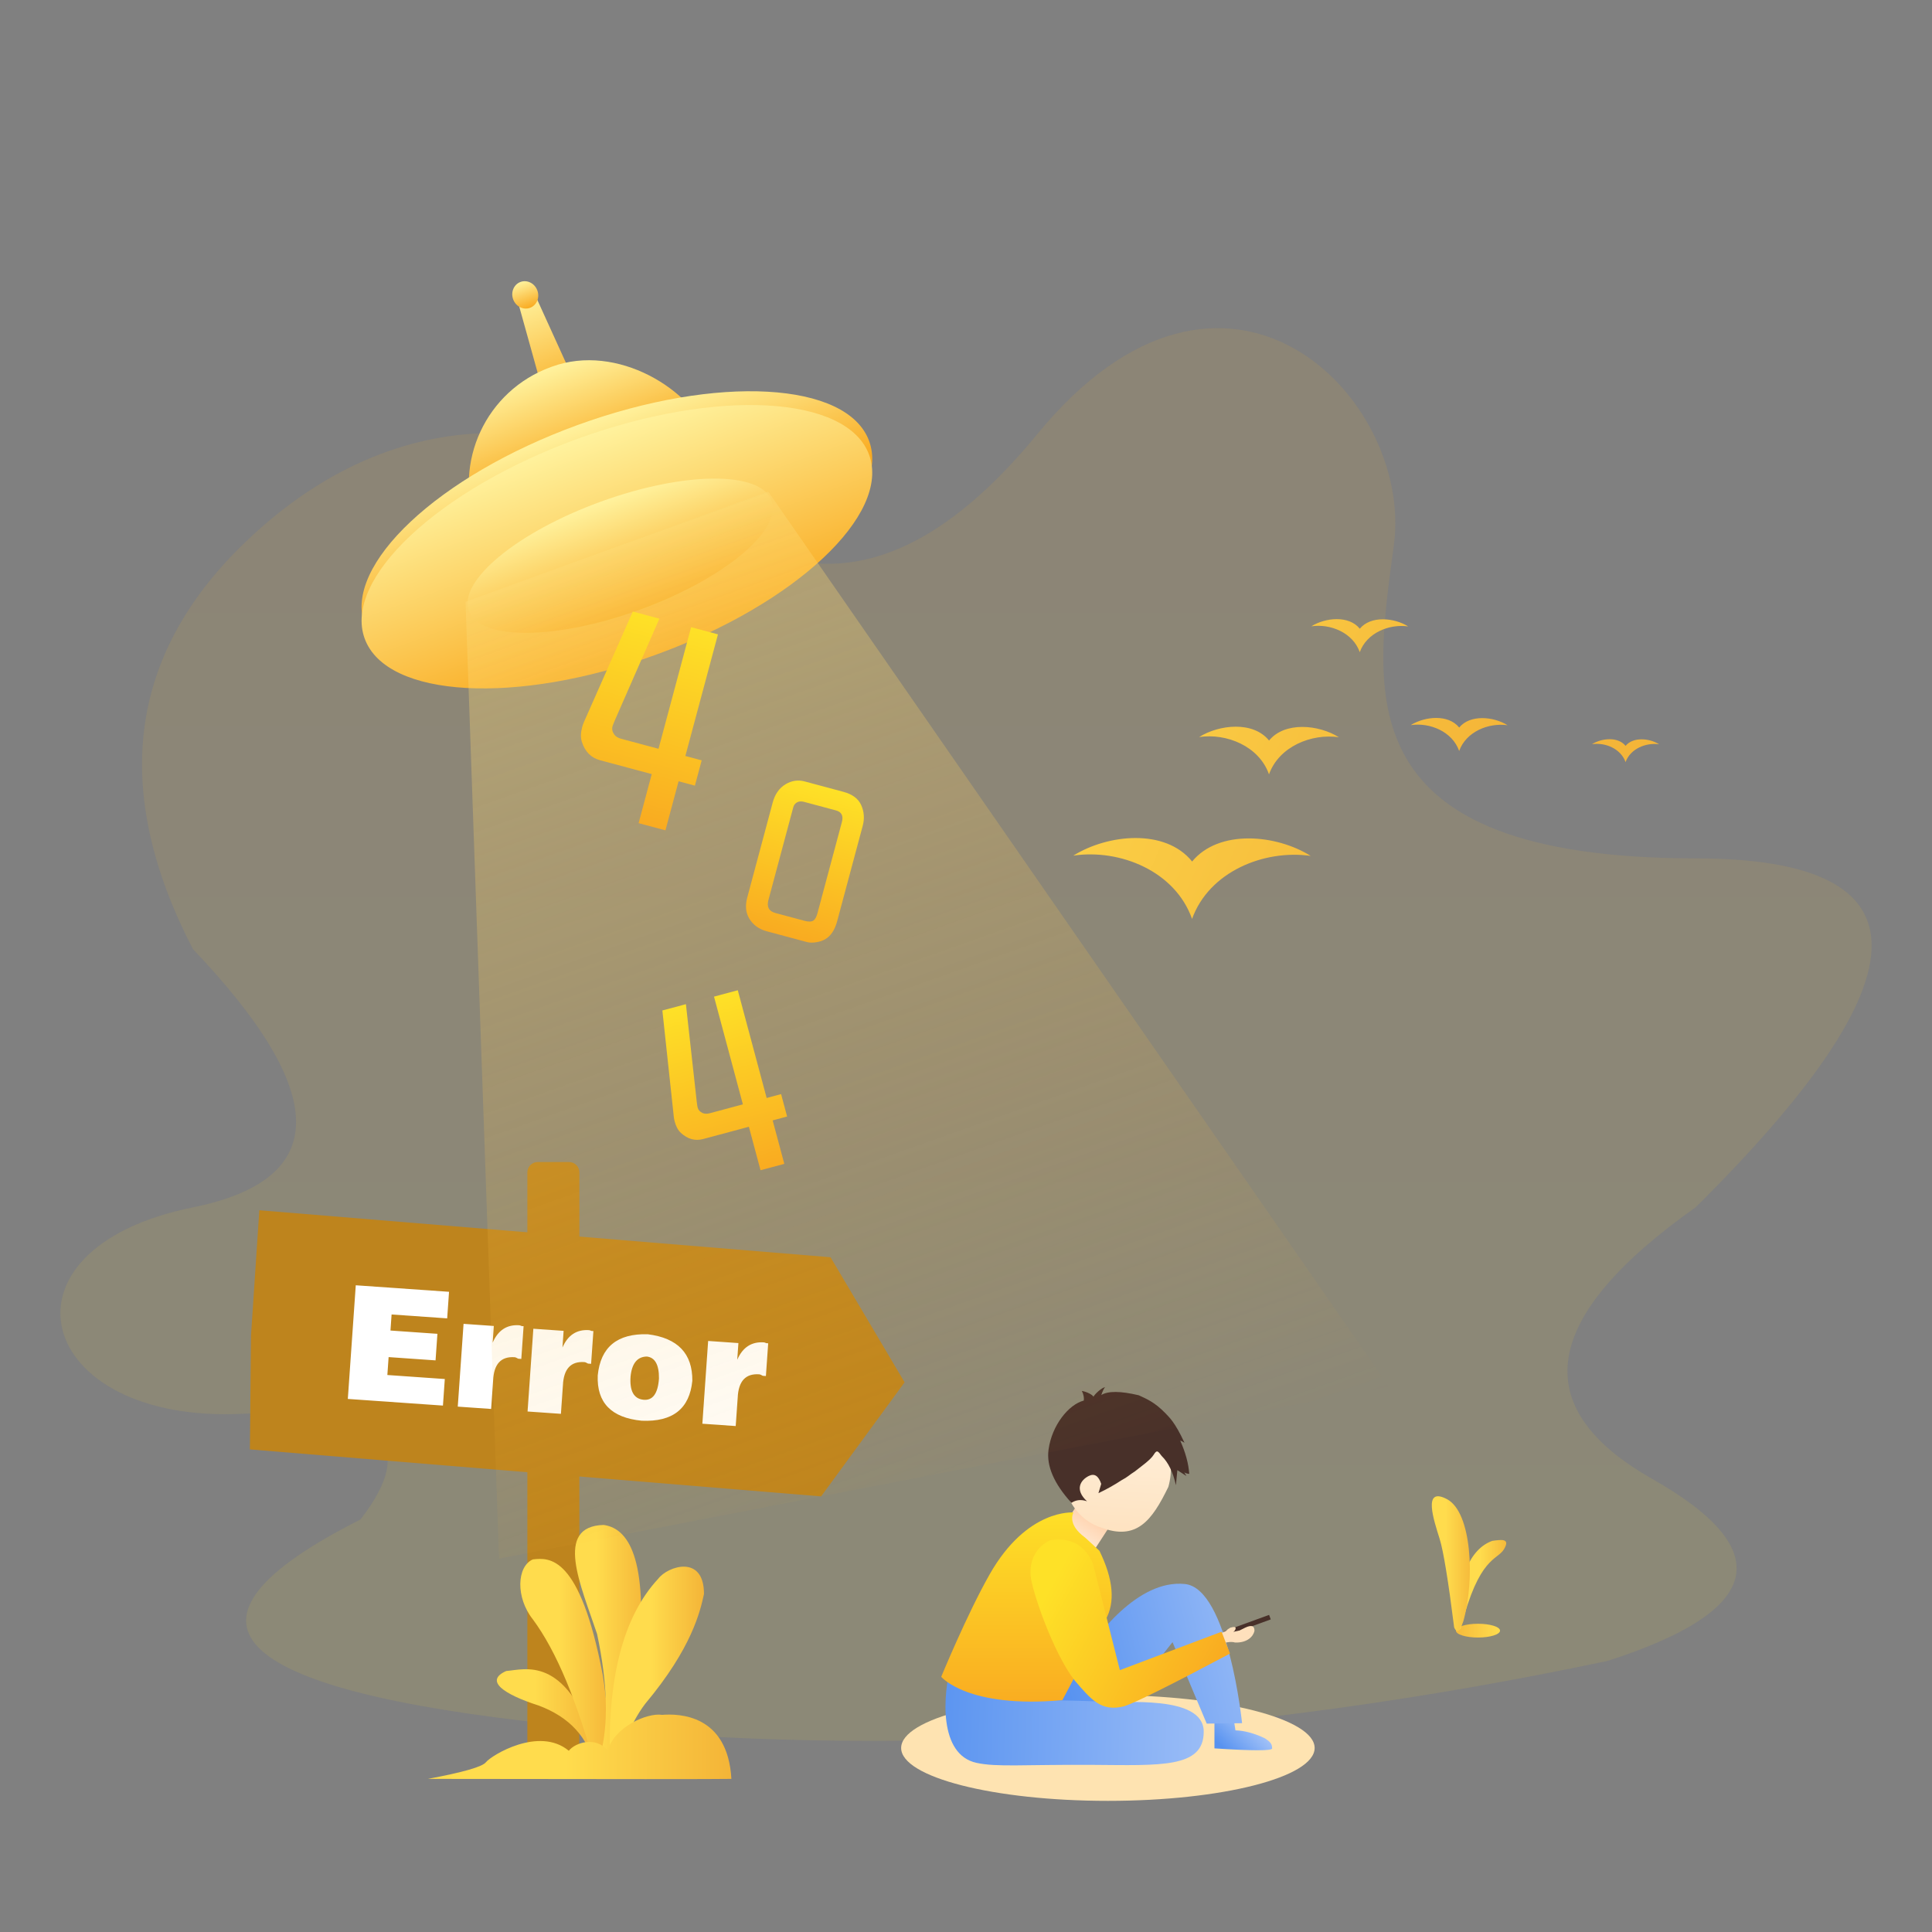 <svg xmlns:xlink="http://www.w3.org/1999/xlink" xmlns="http://www.w3.org/2000/svg" version="1.1" viewBox="0 0 1024 1024" height="1024px" width="1024px">
    <rect x="0" y="0" width="1024" height="1024" fill="#808080" stroke="none"/>
    <title>404</title>
    <defs>
        <linearGradient id="linearGradient-1" y2="100%" x2="50%" y1="0%" x1="50%">
            <stop offset="0%" stop-color="#F9AB21"></stop>
            <stop offset="100%" stop-color="#FEE127"></stop>
        </linearGradient>
        <linearGradient id="linearGradient-2" y2="99.716%" x2="99.236%" y1="99.716%" x1="-16.948%">
            <stop offset="0%" stop-color="#F4B538"></stop>
            <stop offset="100%" stop-color="#FFDC4D"></stop>
        </linearGradient>
        <linearGradient id="linearGradient-3" y2="99.716%" x2="99.236%" y1="99.716%" x1="45.251%">
            <stop offset="0%" stop-color="#FFDC4D"></stop>
            <stop offset="100%" stop-color="#F4B538"></stop>
        </linearGradient>
        <linearGradient id="linearGradient-4" y2="99.716%" x2="99.236%" y1="99.716%" x1="45.251%">
            <stop offset="0%" stop-color="#FFDC4D"></stop>
            <stop offset="100%" stop-color="#F4B538"></stop>
        </linearGradient>
        <linearGradient id="linearGradient-5" y2="99.716%" x2="99.236%" y1="99.716%" x1="45.251%">
            <stop offset="0%" stop-color="#FFDC4D"></stop>
            <stop offset="100%" stop-color="#F4B538"></stop>
        </linearGradient>
        <linearGradient id="linearGradient-6" y2="99.716%" x2="99.236%" y1="99.716%" x1="45.251%">
            <stop offset="0%" stop-color="#FFDC4D"></stop>
            <stop offset="100%" stop-color="#F4B538"></stop>
        </linearGradient>
        <linearGradient id="linearGradient-7" y2="99.716%" x2="99.236%" y1="99.716%" x1="45.251%">
            <stop offset="0%" stop-color="#FFDC4D"></stop>
            <stop offset="100%" stop-color="#F4B538"></stop>
        </linearGradient>
        <linearGradient id="linearGradient-8" y2="99.716%" x2="99.236%" y1="99.716%" x1="45.251%">
            <stop offset="0%" stop-color="#FFDC4D"></stop>
            <stop offset="100%" stop-color="#F4B538"></stop>
        </linearGradient>
        <linearGradient id="linearGradient-9" y2="99.716%" x2="99.236%" y1="99.716%" x1="45.251%">
            <stop offset="0%" stop-color="#FFDC4D"></stop>
            <stop offset="100%" stop-color="#F4B538"></stop>
        </linearGradient>
        <linearGradient id="linearGradient-10" y2="100%" x2="50%" y1="12.924%" x1="50%">
            <stop offset="0%" stop-color="#FFCDA5"></stop>
            <stop offset="100%" stop-color="#FFE8D1"></stop>
        </linearGradient>
        <linearGradient id="linearGradient-11" y2="100%" x2="93.443%" y1="0%" x1="41.377%">
            <stop offset="0%" stop-color="#FFF2DF"></stop>
            <stop offset="100%" stop-color="#FEE0BC"></stop>
        </linearGradient>
        <linearGradient id="linearGradient-12" y2="73.633%" x2="100%" y1="11.71%" x1="14.347%">
            <stop offset="0%" stop-color="#BFD4FA"></stop>
            <stop offset="100%" stop-color="#5792F0"></stop>
        </linearGradient>
        <linearGradient id="linearGradient-13" y2="74.58%" x2="10.277%" y1="42.05%" x1="172.426%">
            <stop offset="0%" stop-color="#BFD4FA"></stop>
            <stop offset="100%" stop-color="#5792F0"></stop>
        </linearGradient>
        <linearGradient id="linearGradient-14" y2="50%" x2="-6.291%" y1="52.48%" x1="160.309%">
            <stop offset="0%" stop-color="#BFD4FA"></stop>
            <stop offset="100%" stop-color="#5792F0"></stop>
        </linearGradient>
        <linearGradient id="linearGradient-15" y2="100%" x2="50%" y1="0%" x1="50%">
            <stop offset="0%" stop-color="#FEE127"></stop>
            <stop offset="100%" stop-color="#F9AB21"></stop>
        </linearGradient>
        <linearGradient id="linearGradient-16" y2="73.642%" x2="95.466%" y1="32.454%" x1="8.339%">
            <stop offset="0%" stop-color="#FEE127"></stop>
            <stop offset="100%" stop-color="#F9AB21"></stop>
        </linearGradient>
        <linearGradient id="linearGradient-17" y2="100%" x2="50%" y1="0%" x1="50%">
            <stop offset="0%" stop-color="#FFF29D"></stop>
            <stop offset="100%" stop-color="#F9AB21"></stop>
        </linearGradient>
        <linearGradient id="linearGradient-18" y2="39.669%" x2="50%" y1="0%" x1="50%">
            <stop offset="0%" stop-color="#FFF29D"></stop>
            <stop offset="100%" stop-color="#F9AB21"></stop>
        </linearGradient>
        <linearGradient id="linearGradient-19" y2="55.722%" x2="50%" y1="0%" x1="50%">
            <stop offset="0%" stop-color="#FFF29D"></stop>
            <stop offset="100%" stop-color="#F9AB21"></stop>
        </linearGradient>
        <linearGradient id="linearGradient-20" y2="100%" x2="50%" y1="0%" x1="50%">
            <stop offset="0%" stop-color="#FFF29D"></stop>
            <stop offset="100%" stop-color="#F9AB21"></stop>
        </linearGradient>
        <linearGradient id="linearGradient-21" y2="100%" x2="50%" y1="0%" x1="50%">
            <stop offset="0%" stop-color="#FFF29D"></stop>
            <stop offset="100%" stop-color="#F9AB21"></stop>
        </linearGradient>
        <linearGradient id="linearGradient-22" y2="100%" x2="52.657%" y1="-40.237%" x1="52.657%">
            <stop offset="0%" stop-color="#FFF29D"></stop>
            <stop offset="100%" stop-opacity="0" stop-color="#F9AB21"></stop>
        </linearGradient>
        <linearGradient id="linearGradient-23" y2="100%" x2="50%" y1="0%" x1="50%">
            <stop offset="0%" stop-color="#FFF29D"></stop>
            <stop offset="100%" stop-color="#F9AB21"></stop>
        </linearGradient>
        <linearGradient id="linearGradient-24" y2="100%" x2="50%" y1="0%" x1="50%">
            <stop offset="0%" stop-color="#FEE127"></stop>
            <stop offset="100%" stop-color="#F9AB21"></stop>
        </linearGradient>
        <linearGradient id="linearGradient-25" y2="100%" x2="50%" y1="0%" x1="50%">
            <stop offset="0%" stop-color="#FEE127"></stop>
            <stop offset="100%" stop-color="#F9AB21"></stop>
        </linearGradient>
        <linearGradient id="linearGradient-26" y2="100%" x2="50%" y1="0%" x1="50%">
            <stop offset="0%" stop-color="#FEE127"></stop>
            <stop offset="100%" stop-color="#F9AB21"></stop>
        </linearGradient>
        <linearGradient id="linearGradient-27" y2="57.692%" x2="68.96%" y1="36.89%" x1="-26.255%">
            <stop offset="0%" stop-color="#FFDC4D"></stop>
            <stop offset="100%" stop-color="#F4B538"></stop>
        </linearGradient>
    </defs>
    <g fill-rule="evenodd" fill="none" stroke-width="1" stroke="none" id="404">
        <rect height="1024" width="1024" y="0" x="0" id="矩形"></rect>
        <g transform="translate(32, 70)" id="编组-2">
            <path opacity="0.1" fill="url(#linearGradient-1)" id="路径-56" d="M70.23,433.033 C26.971,349.456 35.783,277.997 96.666,218.656 C187.99,129.643 284.509,160.902 316.962,185.572 C349.414,210.241 418.253,281.415 517.833,160.037 C617.413,38.658 717.185,140.486 706.813,218.656 C696.44,296.825 680.092,384.837 866.697,384.951 C991.101,385.027 991.101,446.684 866.697,569.923 C784.614,627.983 776.939,675.947 843.672,713.815 C910.406,751.682 902.524,783.853 820.028,810.327 C625.786,851.317 440.292,862.58 263.548,844.116 C86.803,825.652 51.966,789.403 159.036,735.368 C190.845,694.343 170.055,675.666 96.666,679.338 C-13.417,684.847 -39.143,592.05 70.23,569.923 C143.145,555.172 143.145,509.542 70.23,433.033 Z"></path>
            <g transform="translate(726.884, 723.047)" id="草">
                <ellipse ry="3.653" rx="11.689" cy="71.227" cx="24.473" fill="url(#linearGradient-2)" id="椭圆形"></ellipse>
                <path fill="url(#linearGradient-3)" id="路径-42" d="M12.063,69.797 C13.654,43.217 20.322,27.833 32.067,23.644 C36.691,23.027 41.844,22.098 38.251,28.091 C34.658,34.083 25.036,31.751 15.414,69.781 C14.544,71.407 13.427,71.412 12.063,69.797 Z"></path>
                <path fill="url(#linearGradient-4)" id="路径-41" d="M11.843,69.464 C8.718,44.638 6.161,29.025 4.171,22.626 C1.185,13.027 -5.171,-5.446 8.058,1.543 C21.287,8.532 22.851,44.381 16.736,66.198 C14.836,71.719 13.205,72.808 11.843,69.464 Z"></path>
            </g>
            <g transform="translate(100.449, 545.892)" id="Error">
                <path fill="#BE841D" id="矩形" d="M152.564,0 L169.139,0 C172.177,3.30186575e-16 174.639,2.462 174.639,5.5 L174.639,316.203 C174.639,319.241 172.177,321.703 169.139,321.703 L152.564,321.703 C149.527,321.703 147.064,319.241 147.064,316.203 L147.064,5.5 C147.064,2.462 149.527,1.44617026e-15 152.564,0 Z"></path>
                <polygon points="5.002 25.569 307.751 50.479 347.005 116.76 302.749 177.229 -1.30022822e-13 152.319 0.596 91.85" fill="#BE841D" id="矩形"></polygon>
                <path transform="translate(163.821, 103.459) rotate(4) translate(-163.821, -103.459)" fill-rule="nonzero" fill="#FFFFFF" d="M104.258,133.323 L104.258,119.212 L73.739,119.212 L73.739,109.695 L98.68,109.695 L98.68,95.583 L73.739,95.583 L73.739,87.051 L103.274,87.051 L103.274,72.94 L53.72,72.94 L53.72,133.323 L104.258,133.323 Z M129.856,133.323 L129.856,118.227 C129.637,109.476 133.137,105.1 140.357,105.1 C140.795,105.1 141.451,105.319 142.326,105.757 L142.326,105.757 L143.967,105.757 L143.967,88.364 L143.967,88.364 L142.983,88.364 C142.326,88.145 141.889,88.035 141.67,88.035 C135.106,88.035 130.621,91.426 128.215,98.209 L128.215,98.209 L128.215,89.348 L112.135,89.348 L112.135,133.323 L129.856,133.323 Z M166.939,133.323 L166.939,118.227 C166.72,109.476 170.221,105.1 177.44,105.1 C177.878,105.1 178.534,105.319 179.41,105.757 L179.41,105.757 L181.05,105.757 L181.05,88.364 L181.05,88.364 L180.066,88.364 C179.41,88.145 178.972,88.035 178.753,88.035 C172.19,88.035 167.705,91.426 165.298,98.209 L165.298,98.209 L165.298,89.348 L149.218,89.348 L149.218,133.323 L166.939,133.323 Z M209.929,133.979 C226.338,133.542 234.761,125.884 235.199,111.007 C234.323,96.568 225.9,88.91 209.929,88.035 C193.74,88.692 185.426,96.568 184.988,111.664 C185.426,126.103 193.74,133.542 209.929,133.979 Z M210.285,122.83 L209.929,122.821 C204.897,122.603 202.381,118.665 202.381,111.007 C202.6,104.006 205.226,100.287 210.258,99.85 C214.633,100.068 217.04,103.788 217.477,111.007 C217.477,119.102 214.961,123.04 209.929,122.821 L210.285,122.83 Z M259.811,133.323 L259.811,118.227 C259.593,109.476 263.093,105.1 270.313,105.1 C270.75,105.1 271.407,105.319 272.282,105.757 L272.282,105.757 L273.923,105.757 L273.923,88.364 L273.923,88.364 L272.938,88.364 C272.282,88.145 271.844,88.035 271.625,88.035 C265.062,88.035 260.577,91.426 258.17,98.209 L258.17,98.209 L258.17,89.348 L242.09,89.348 L242.09,133.323 L259.811,133.323 Z"></path>
            </g>
            <g transform="translate(194.8, 738.255)" id="草">
                <path fill="url(#linearGradient-5)" id="路径-43" d="M88.278,127.935 C84.902,112.57 75.045,101.83 58.706,95.714 C40.047,89.716 29.824,82.586 41.5,77.417 C51.359,76.633 72.386,68.954 88.278,114.819 C89.384,119.264 89.384,123.635 88.278,127.935 Z"></path>
                <path fill="url(#linearGradient-6)" id="路径-44" d="M89.107,130.372 C79.28,93.691 68.117,66.91 55.618,50.031 C46.44,38.496 47.083,21.99 55.618,18.259 C64.354,17.288 80.456,15.785 92.579,79.001 C93.345,83.35 97.617,108.788 92.579,125.205 C91.834,127.458 90.676,129.18 89.107,130.372 Z"></path>
                <path fill="url(#linearGradient-7)" id="路径-45" d="M91.377,122.087 C95.821,105.673 95.257,84.258 89.684,57.839 C81.159,32.229 66.609,0.726 93.13,0 C103.889,1.463 116.882,12.741 111.973,68.951 C108.981,91.632 103.778,105.032 98.318,122.087 C96.413,123.15 94.099,123.15 91.377,122.087 Z"></path>
                <path fill="url(#linearGradient-8)" id="路径-46" d="M96.568,128.462 C94.789,82.051 103.283,48.743 122.05,28.54 C127.118,21.789 146.398,15.466 146.326,36.629 C144.313,45.729 140.006,65.157 115.17,94.797 C106.988,105.495 101.611,121.128 101.558,124.794 C101.523,127.237 99.86,128.46 96.568,128.462 Z"></path>
                <path fill="url(#linearGradient-9)" id="路径-47" d="M0,134.59 C18.584,131.126 28.833,128.185 30.747,125.768 C33.617,122.143 58.905,106.575 74.675,119.688 C78.107,115.276 89.117,111.844 95.417,119.688 C98.299,107.305 116.281,99.374 124.102,100.659 C132.909,99.97 158.909,100.257 160.852,134.59 C153.758,134.755 100.141,134.755 0,134.59 Z"></path>
            </g>
            <g transform="translate(445.627, 653.646)" id="人物">
                <ellipse ry="28.032" rx="109.58" cy="202.817" cx="109.58" fill="#FEE3B1" id="椭圆形"></ellipse>
                <g transform="translate(111.037, 54.627) rotate(33) translate(-111.037, -54.627) translate(74.511, 13.213)" id="头">
                    <rect height="20.64" width="20.64" y="62.188" x="32.173" fill="url(#linearGradient-10)" id="矩形"></rect>
                    <path fill="url(#linearGradient-11)" id="椭圆形" d="M49.127,70.531 C69.104,66.247 69.955,52.687 67.522,32.999 C62.386,16.347 45.823,6.154 30.529,10.231 C15.234,14.309 6.998,31.112 12.134,47.764 C17.27,64.415 33.833,74.608 49.127,70.531 Z"></path>
                    <path fill="#483029" id="路径-66" d="M29.04,68.049 C15.738,64.559 7.229,58.882 3.514,51.015 C-2.059,39.215 -0.589,25.134 5.015,19.017 C4.435,17.76 3.161,16.307 1.366,15.301 C3.556,14.297 7.284,13.868 8.194,14.525 C8.026,13.157 9.099,8.401 10.583,6.932 C10.482,7.969 10.685,9.489 11.194,11.492 C12.98,7.713 18.56,4.146 27.932,0.792 C32.171,0.254 36.688,-0.841 45.121,1.129 C47.917,1.856 51.508,2.158 61.962,8.706 C60.669,8.735 59.836,8.837 59.461,9.011 C65.221,12.725 69.752,16.779 73.054,21.172 C71.966,21.726 71.079,21.976 70.393,21.921 L72.394,22.939 L66.688,22.939 L70.393,30.035 C65.329,25.061 60.406,22.107 55.626,21.172 C52.527,20.021 51.619,19.657 51.725,22.939 C51.83,26.221 49.176,32.64 48.15,35.813 C46.697,38.93 46.627,40.265 44.805,43.495 C43.014,47.599 40.831,51.755 38.257,55.963 L36.801,51.015 C33.31,48.227 30.723,48.227 29.04,51.015 C26.516,55.198 26.434,61.33 35.519,62.861 C32.377,63.624 30.218,65.354 29.04,68.049 Z"></path>
                </g>
                <path transform="translate(181.346, 193.515) scale(-1, 1) translate(-181.346, -193.515)" fill-rule="nonzero" fill="url(#linearGradient-12)" id="路径-52" d="M186.68,185.809 L185.508,193.466 C180.736,193.615 175.547,195.018 169.941,197.674 C166.333,199.988 166.172,201.037 166.056,203.03 C165.979,204.359 176.172,204.359 196.636,203.03 L196.636,183.002 L186.68,185.809 Z"></path>
                <path fill-rule="nonzero" fill="url(#linearGradient-13)" id="Fill-1706" d="M94.43,156.662 C103.296,143.609 125.253,113.37 150.392,115.909 C173.391,118.233 180.701,189.682 180.701,189.682 L161.958,189.902 L143.835,146.738 L104.282,196.561 L75.466,185.477 L94.43,156.662 Z"></path>
                <path fill-rule="nonzero" fill="url(#linearGradient-14)" id="Fill-1708" d="M27.109,155.87 C21.476,175.588 20.212,206.36 39.893,210.69 C50.727,213.073 64.811,211.556 101.212,211.773 C137.184,211.987 160.582,213.723 160.365,194.006 C160.149,174.288 116.597,179.271 107.279,178.405 C97.963,177.538 54.844,177.105 54.844,177.105 L27.109,155.87 Z"></path>
                <path fill="url(#linearGradient-15)" id="Fill-1709" d="M105.114,98.335 C105.114,98.335 102.726,96.008 97.491,91.29 C87.529,83.989 91.362,78.003 91.362,78.003 C91.362,78.003 66.88,75.686 46.93,110.752 C34.914,131.871 21.241,165.096 21.241,165.096 C21.241,165.096 35.198,182.016 85.468,177.466 C85.468,177.466 100.563,148.72 108.363,134.853 C113.563,125.608 112.48,113.435 105.114,98.335 Z"></path>
                <polygon points="170.742 136.559 196.226 136.559 196.226 139.108 170.742 139.108" transform="translate(183.484, 137.834) scale(-1, 1) rotate(20) translate(-183.484, -137.834)" fill="#483029" id="矩形"></polygon>
                <path transform="translate(177.522, 142.894) rotate(-19) translate(-177.522, -142.894)" fill="#FEE0BC" id="路径-50备份" d="M167.328,139.895 C169.202,139.623 171.167,139.365 173.222,139.12 C173.899,138.748 174.782,138.468 175.873,138.282 C177.907,138.359 178.766,138.758 178.45,139.482 C178.135,140.205 177.538,140.668 176.66,140.87 L179.98,141.276 L183.407,140.825 C187.02,140.435 188.36,141.511 187.43,144.054 C185.816,146.71 181.66,148.823 175.665,146.521 C174.39,145.551 172.392,144.986 169.67,144.826 L167.328,139.895 Z"></path>
                <path fill="url(#linearGradient-16)" id="路径-3" d="M169.843,141.198 L115.93,161.557 L101.654,105.083 C97.381,95.227 89.878,91.084 79.144,92.654 C71.521,96.148 68.022,103.415 68.604,111.298 C69.186,119.181 80.468,152.269 91.928,166.99 C100.604,176.976 105.836,183.884 118.322,180.689 C124.77,178.484 143.434,169.182 174.314,152.782 L169.843,141.198 Z"></path>
            </g>
            <g transform="translate(16.362, 0)" id="404">
                <g transform="translate(343.901, 413.6) rotate(-20) translate(-343.901, -413.6) translate(106.706, 59.788)" id="编组">
                    <polygon points="237.394 7.305 246.88 7.305 251.622 68.18 232.652 68.18" fill="url(#linearGradient-17)" id="路径"></polygon>
                    <rect rx="66" height="142.041" width="132.795" y="47.889" x="175.739" fill="url(#linearGradient-18)" id="矩形"></rect>
                    <ellipse ry="60.875" rx="142.28" cy="142.482" cx="244.636" fill="url(#linearGradient-19)" id="椭圆形"></ellipse>
                    <ellipse ry="60.875" rx="142.28" cy="149.346" cx="242.137" fill="url(#linearGradient-20)" id="椭圆形备份"></ellipse>
                    <ellipse ry="30.437" rx="85.368" cy="154.419" cx="242.137" fill="url(#linearGradient-21)" id="椭圆形"></ellipse>
                    <polygon points="156.769 149.346 327.505 149.346 474.39 707.624 -4.89150568e-14 631.963" opacity="0.5" fill="url(#linearGradient-22)" id="路径"></polygon>
                    <ellipse ry="7.305" rx="6.83" cy="7.305" cx="242.137" fill="url(#linearGradient-23)" id="椭圆形"></ellipse>
                </g>
                <path transform="translate(295.144, 311.97) rotate(15) translate(-295.144, -311.97)" fill="url(#linearGradient-24)" id="4" d="M319.068,365.739 L319.068,338.819 L328.018,338.819 L328.018,324.937 L319.068,324.937 L319.068,258.202 L304.34,258.202 L304.34,324.937 L283.763,324.937 C282.119,324.937 280.78,324.537 279.746,323.739 C278.384,322.611 277.702,321.296 277.702,319.793 C277.702,319.276 277.82,318.172 278.055,316.48 L278.055,316.48 L286.934,258.202 L272.347,258.202 L262.481,321.484 C262.34,322.423 262.27,323.363 262.27,324.303 C262.27,327.403 262.88,329.917 264.102,331.843 C267.062,336.494 271.031,338.819 276.011,338.819 L276.011,338.819 L304.34,338.819 L304.34,365.739 L319.068,365.739 Z"></path>
                <path transform="translate(334.538, 506.347) rotate(-15) translate(-334.538, -506.347)" fill="url(#linearGradient-25)" id="4" d="M355.73,553.977 L355.73,530.131 L363.658,530.131 L363.658,517.833 L355.73,517.833 L355.73,458.718 L342.684,458.718 L342.684,517.833 L324.456,517.833 C323,517.833 321.814,517.479 320.898,516.772 C319.691,515.773 319.088,514.608 319.088,513.276 C319.088,512.818 319.192,511.84 319.4,510.342 L319.4,510.342 L327.265,458.718 L314.344,458.718 L305.604,514.774 C305.479,515.607 305.417,516.439 305.417,517.271 C305.417,520.018 305.958,522.244 307.04,523.951 C309.662,528.071 313.178,530.131 317.59,530.131 L317.59,530.131 L342.684,530.131 L342.684,553.977 L355.73,553.977 Z"></path>
                <path transform="translate(378.315, 386.634) rotate(15) translate(-378.315, -386.634)" fill="url(#linearGradient-26)" id="0" d="M390.381,427.593 C391.844,427.593 393.502,427.165 395.357,426.309 C396.927,425.596 398.229,424.722 399.263,423.687 C401.724,421.226 402.955,417.588 402.955,412.772 L402.955,412.772 L402.955,360.39 C402.955,356.466 401.742,353.006 399.317,350.009 C396.962,347.12 393.288,345.675 388.294,345.675 L388.294,345.675 L367.106,345.675 C363.467,345.675 360.328,347.049 357.689,349.795 C355.014,352.613 353.676,356.305 353.676,360.871 L353.676,360.871 L353.676,413.04 C353.676,417.463 354.978,420.941 357.582,423.473 C360.435,426.22 364.02,427.593 368.337,427.593 L368.337,427.593 L390.381,427.593 Z M386.101,417.053 L370.263,417.053 C366.66,417.053 364.859,415.162 364.859,411.381 L364.859,411.381 L364.859,360.443 C364.859,359.23 365.305,358.196 366.196,357.34 C367.017,356.591 368.176,356.216 369.674,356.216 L369.674,356.216 L387.117,356.216 C390.221,356.216 391.772,357.928 391.772,361.353 L391.772,361.353 L391.772,411.381 C391.772,413.45 391.415,414.895 390.702,415.715 C389.882,416.607 388.348,417.053 386.101,417.053 L386.101,417.053 Z"></path>
            </g>
            <path fill="url(#linearGradient-27)" id="大雁" d="M599.791,417.13 L599.791,416.979 C590.826,391.711 561.655,379.851 536.886,383.492 C555.243,372.076 585.554,369.032 599.785,386.536 L599.785,386.688 C614.015,369.335 644.47,372.227 662.685,383.644 C637.916,380.143 608.75,392.024 599.785,417.13 L599.791,417.13 Z M640.579,340.462 L640.579,340.366 C635.311,325.489 618.127,318.489 603.55,320.65 C614.359,313.928 632.203,312.138 640.582,322.443 L640.582,322.533 C648.95,312.317 666.89,314.021 677.615,320.739 C663.05,318.678 645.863,325.668 640.582,340.455 L640.579,340.462 Z M741.377,328.056 L741.377,327.993 C737.717,317.681 725.814,312.838 715.708,314.326 C723.198,309.669 735.569,308.426 741.377,315.569 L741.377,315.632 C747.184,308.552 759.611,309.732 767.045,314.389 C756.94,312.96 745.043,317.807 741.377,328.056 L741.377,328.056 Z M688.694,275.684 L688.694,275.621 C685.034,265.309 673.131,260.466 663.025,261.955 C670.516,257.298 682.887,256.055 688.694,263.198 L688.694,263.261 C694.502,256.181 706.928,257.361 714.363,262.018 C704.257,260.589 692.36,265.435 688.694,275.684 L688.694,275.684 Z M829.57,333.952 L829.57,333.909 C827.035,326.762 818.779,323.401 811.776,324.435 C816.97,321.207 825.544,320.345 829.57,325.297 L829.57,325.34 C833.599,320.431 842.211,321.25 847.364,324.478 C840.361,323.484 832.105,326.849 829.57,333.952 Z"></path>
        </g>
    </g>
</svg>